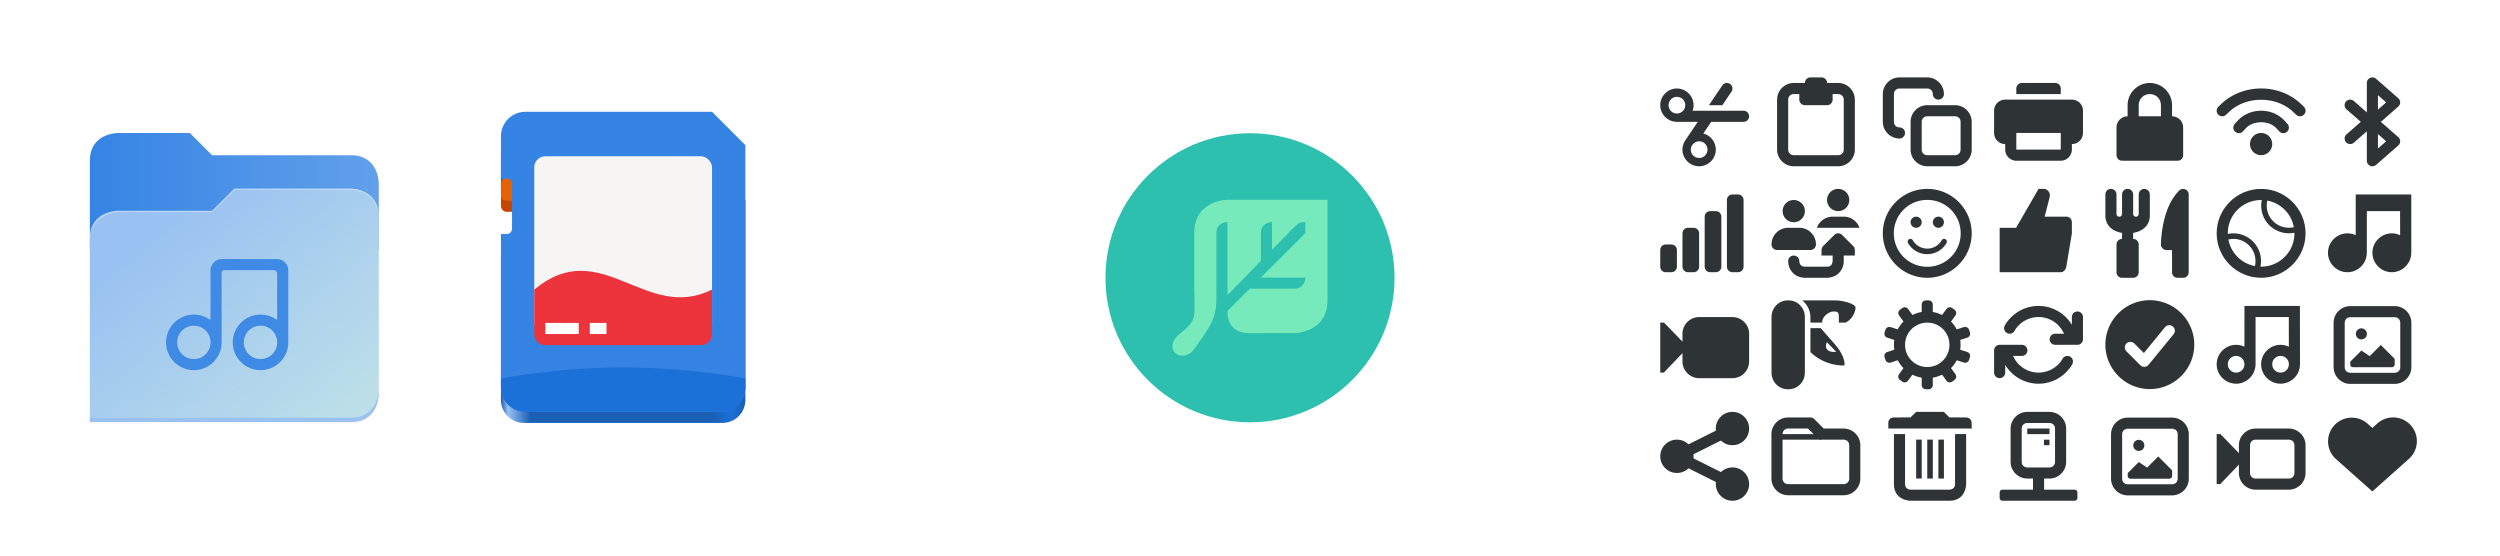<?xml version="1.0" encoding="UTF-8" standalone="no"?>
<svg
   inkscape:version="1.1.2 (0a00cf5339, 2022-02-04)"
   id="svg8"
   version="1.1"
   viewBox="0 0 900 200"
   height="200"
   width="900"
   sodipodi:docname="logo.svg"
   xmlns:inkscape="http://www.inkscape.org/namespaces/inkscape"
   xmlns:sodipodi="http://sodipodi.sourceforge.net/DTD/sodipodi-0.dtd"
   xmlns:xlink="http://www.w3.org/1999/xlink"
   xmlns="http://www.w3.org/2000/svg"
   xmlns:svg="http://www.w3.org/2000/svg"
   xmlns:rdf="http://www.w3.org/1999/02/22-rdf-syntax-ns#"
   xmlns:cc="http://creativecommons.org/ns#"
   xmlns:dc="http://purl.org/dc/elements/1.1/">
  <defs
     id="defs2">
    <clipPath
       clipPathUnits="userSpaceOnUse"
       id="clipPath18689">
      <rect
         clip-path="none"
         transform="rotate(45)"
         ry="32"
         rx="32"
         y="123.999"
         x="486.037"
         height="362.943"
         width="362.943"
         id="rect18691"
         style="display:inline;opacity:1;vector-effect:none;fill:#4a86cf;fill-opacity:1;stroke:none;stroke-width:26.067;stroke-linecap:butt;stroke-linejoin:miter;stroke-miterlimit:4;stroke-dasharray:none;stroke-dashoffset:0;stroke-opacity:1;marker:none;marker-start:none;marker-mid:none;marker-end:none;paint-order:normal;enable-background:new" />
    </clipPath>
    <clipPath
       clipPathUnits="userSpaceOnUse"
       id="clipPath1509">
      <path
         sodipodi:nodetypes="ccccccccc"
         inkscape:connector-curvature="0"
         id="path1511"
         d="M 192,-164 H 88 c 0,0 -40,0 -40,40 V 4 h 416 v -96 c 0,0 0,-40 -40,-40 H 224 Z"
         style="display:inline;opacity:1;vector-effect:none;fill:#c9b8a7;fill-opacity:1;stroke:none;stroke-width:26.067;stroke-linecap:butt;stroke-linejoin:miter;stroke-miterlimit:4;stroke-dasharray:none;stroke-dashoffset:0;stroke-opacity:1;marker:none;marker-start:none;marker-mid:none;marker-end:none;paint-order:normal;enable-background:new" />
    </clipPath>
    <clipPath
       clipPathUnits="userSpaceOnUse"
       id="clipPath13814">
      <path
         sodipodi:nodetypes="ccccccccc"
         inkscape:connector-curvature="0"
         id="path13812"
         d="M 192,-164 H 88 c 0,0 -40,0 -40,40 V 4 h 416 v -96 c 0,0 0,-40 -40,-40 H 224 Z"
         style="display:inline;opacity:1;vector-effect:none;fill:#c9b8a7;fill-opacity:1;stroke:none;stroke-width:26.067;stroke-linecap:butt;stroke-linejoin:miter;stroke-miterlimit:4;stroke-dasharray:none;stroke-dashoffset:0;stroke-opacity:1;marker:none;marker-start:none;marker-mid:none;marker-end:none;paint-order:normal;enable-background:new" />
    </clipPath>
    <clipPath
       clipPathUnits="userSpaceOnUse"
       id="clipPath13830">
      <path
         sodipodi:nodetypes="ccccccccc"
         inkscape:connector-curvature="0"
         id="path13828"
         d="M 192,-164 H 88 c 0,0 -40,0 -40,40 V 4 h 416 v -96 c 0,0 0,-40 -40,-40 H 224 Z"
         style="display:inline;opacity:1;vector-effect:none;fill:#c9b8a7;fill-opacity:1;stroke:none;stroke-width:26.067;stroke-linecap:butt;stroke-linejoin:miter;stroke-miterlimit:4;stroke-dasharray:none;stroke-dashoffset:0;stroke-opacity:1;marker:none;marker-start:none;marker-mid:none;marker-end:none;paint-order:normal;enable-background:new" />
    </clipPath>
    <filter
       inkscape:collect="always"
       style="color-interpolation-filters:sRGB"
       id="filter1302-5"
       x="-0.012"
       width="1.024"
       y="-0.012"
       height="1.024">
      <feGaussianBlur
         inkscape:collect="always"
         stdDeviation="2.08"
         id="feGaussianBlur1304-6" />
    </filter>
    <linearGradient
       inkscape:collect="always"
       xlink:href="#bg-gradient-2"
       id="linearGradient13242"
       gradientUnits="userSpaceOnUse"
       x1="64"
       y1="756"
       x2="480"
       y2="756" />
    <linearGradient
       id="bg-gradient-2"
       inkscape:swatch="gradient">
      <stop
         style="stop-color:#3584e4;stop-opacity:1"
         offset="0"
         id="stop13402" />
      <stop
         style="stop-color:#62a0ea;stop-opacity:1"
         offset="1"
         id="stop13404" />
    </linearGradient>
    <clipPath
       clipPathUnits="userSpaceOnUse"
       id="clipPath1509-2">
      <path
         sodipodi:nodetypes="ccccccccc"
         inkscape:connector-curvature="0"
         id="path1511-9"
         d="M 192,-164 H 88 c 0,0 -40,0 -40,40 V 4 h 416 v -96 c 0,0 0,-40 -40,-40 H 224 Z"
         style="display:inline;opacity:1;vector-effect:none;fill:#c9b8a7;fill-opacity:1;stroke:none;stroke-width:26.067;stroke-linecap:butt;stroke-linejoin:miter;stroke-miterlimit:4;stroke-dasharray:none;stroke-dashoffset:0;stroke-opacity:1;marker:none;marker-start:none;marker-mid:none;marker-end:none;paint-order:normal;enable-background:new" />
    </clipPath>
    <filter
       inkscape:collect="always"
       style="color-interpolation-filters:sRGB"
       id="filter1529-1"
       x="-0.108"
       width="1.217"
       y="-0.134"
       height="1.269">
      <feGaussianBlur
         inkscape:collect="always"
         stdDeviation="18.8"
         id="feGaussianBlur1531-2" />
    </filter>
    <linearGradient
       inkscape:collect="always"
       xlink:href="#linearGradient888"
       id="linearGradient550"
       x1="152.898"
       y1="-38.797"
       x2="447.309"
       y2="316"
       gradientUnits="userSpaceOnUse" />
    <linearGradient
       inkscape:collect="always"
       id="linearGradient888">
      <stop
         style="stop-color:#99c1f1;stop-opacity:1"
         offset="0"
         id="stop884" />
      <stop
         style="stop-color:#c3e5e7;stop-opacity:1"
         offset="1"
         id="stop886" />
    </linearGradient>
    <inkscape:path-effect
       effect="fillet_chamfer"
       id="path-effect16726"
       is_visible="true"
       lpeversion="1"
       satellites_param="F,0,0,1,0,16.482,0,1 @ F,0,0,1,0,0,0,1 @ F,0,0,1,0,0,0,1 @ F,0,0,1,0,0,0,1 @ F,0,0,1,0,0,0,1 @ F,0,0,1,0,0,0,1 @ F,0,0,1,0,0,0,1 @ F,0,0,1,0,0,0,1 @ F,0,0,1,0,3.912,0,1 @ F,0,0,1,0,5.08,0,1 @ F,0,0,1,0,0,0,1 @ F,0,0,1,0,0,0,1 @ F,0,0,1,0,0,0,1 @ F,0,0,1,0,0,0,1 @ F,0,0,1,0,0,0,1 @ F,0,0,1,0,0,0,1 @ F,0,0,1,0,0,0,1 @ F,0,0,1,0,16.439,0,1 | F,0,0,1,0,0,0,1 @ F,0,0,1,0,0,0,1 @ F,0,0,1,0,0,0,1 @ F,0,0,1,0,0,0,1 | F,0,0,1,0,0,0,1 @ F,0,0,1,0,0,0,1 @ F,0,0,1,0,0,0,1 @ F,0,0,1,0,0,0,1"
       unit="px"
       method="auto"
       mode="F"
       radius="0"
       chamfer_steps="1"
       flexible="false"
       use_knot_distance="true"
       apply_no_radius="true"
       apply_with_radius="true"
       only_selected="false"
       hide_knots="false" />
    <linearGradient
       gradientTransform="matrix(1.294,0,0,1,191.059,-408.005)"
       gradientUnits="userSpaceOnUse"
       y2="497"
       x2="-58"
       y1="497"
       x1="-126"
       id="linearGradient1037"
       xlink:href="#linearGradient1035"
       inkscape:collect="always" />
    <linearGradient
       id="linearGradient1035"
       inkscape:collect="always">
      <stop
         id="stop1030"
         offset="0"
         style="stop-color:#1a5fb4;stop-opacity:1" />
      <stop
         style="stop-color:#99c1f1;stop-opacity:1"
         offset="0.029"
         id="stop1045" />
      <stop
         style="stop-color:#1a5fb4;stop-opacity:1"
         offset="0.12"
         id="stop1043" />
      <stop
         style="stop-color:#1a5fb4;stop-opacity:1"
         offset="0.865"
         id="stop1039" />
      <stop
         id="stop1041"
         offset="0.942"
         style="stop-color:#1c71d8;stop-opacity:1" />
      <stop
         id="stop1033"
         offset="1"
         style="stop-color:#1a5fb4;stop-opacity:1" />
    </linearGradient>
  </defs>
  <sodipodi:namedview
     units="px"
     borderlayer="true"
     inkscape:showpageshadow="false"
     showgrid="false"
     inkscape:document-rotation="0"
     inkscape:current-layer="layer1"
     inkscape:document-units="px"
     inkscape:cy="560"
     inkscape:cx="400"
     inkscape:zoom="0.35"
     inkscape:pageshadow="2"
     inkscape:pageopacity="0"
     borderopacity="1"
     bordercolor="#383838"
     pagecolor="#ffffff"
     id="base"
     inkscape:pagecheckerboard="1">
    <inkscape:grid
       type="xygrid"
       id="grid9398" />
  </sodipodi:namedview>
  <g
     id="layer1"
     inkscape:groupmode="layer"
     inkscape:label="Layer 1">
    <circle
       style="fill:#2dc0af;fill-opacity:1;stroke-width:2;stroke-linecap:round;stop-color:#000000"
       id="path3725"
       cx="450"
       cy="100"
       r="52.033" />
    <g
       transform="matrix(4,0,0,4,233.909,-1524.075)"
       inkscape:label="emoji-nature"
       id="g3707"
       style="display:inline;fill:#76eabb;fill-opacity:1;stroke-width:0.25;enable-background:new">
      <rect
         transform="translate(-254,134)"
         y="0"
         x="0"
         height="0"
         width="0"
         id="rect3703"
         style="opacity:1;vector-effect:none;fill:#76eabb;fill-opacity:1;stroke:#2e3436;stroke-width:0.5;stroke-linecap:butt;stroke-linejoin:miter;stroke-miterlimit:4;stroke-dasharray:none;stroke-dashoffset:0;stroke-opacity:1;marker:none;marker-start:none;marker-mid:none;marker-end:none;paint-order:normal" />
      <path
         sodipodi:nodetypes="cccccccccscccscccccccsccccccc"
         inkscape:connector-curvature="0"
         id="path3705"
         transform="translate(-254,134)"
         d="m 306.003,265 c 0,0 -3,0 -3,3 v 5 c 0,0 0.044,1.419 0.028,2 0,1 -0.538,1.413 -1.404,2.121 -0.627,0.49 -0.774,1.31 -0.307,1.697 0.429,0.355 1.162,0.304 1.66,-0.344 L 304,277 c 0.698,-1.014 0.983,-1.876 1,-3 l 0.003,-6 C 305.004,267 306,267 306,267 v 6.574 l 3.003,-3.074 v -2.5 C 309.003,267 310,267 310,267 l 0.003,2.5 1.997,-2.035 c 0.338,-0.312 0.503,-0.465 1,-0.465 l 0.003,1 L 309,272 h 4 c 0,0 0.003,1 -1,1 h -4 l -2,2 c 0,0.426 0,2.006 2,2.006 l 4.003,-0.006 c 0,0 3,0 2.997,-2.99 V 265 Z"
         style="color:#000000;font-style:normal;font-variant:normal;font-weight:normal;font-stretch:normal;font-size:medium;line-height:normal;font-family:sans-serif;font-variant-ligatures:normal;font-variant-position:normal;font-variant-caps:normal;font-variant-numeric:normal;font-variant-alternates:normal;font-feature-settings:normal;text-indent:0;text-align:start;text-decoration:none;text-decoration-line:none;text-decoration-style:solid;text-decoration-color:#000000;letter-spacing:normal;word-spacing:normal;text-transform:none;writing-mode:lr-tb;direction:ltr;text-orientation:mixed;dominant-baseline:auto;baseline-shift:baseline;text-anchor:start;white-space:normal;shape-padding:0;clip-rule:nonzero;display:inline;overflow:visible;visibility:visible;opacity:1;isolation:auto;mix-blend-mode:normal;color-interpolation:sRGB;color-interpolation-filters:linearRGB;solid-color:#000000;solid-opacity:1;vector-effect:none;fill:#76eabb;fill-opacity:1;fill-rule:nonzero;stroke:none;stroke-width:0.25px;stroke-linecap:round;stroke-linejoin:miter;stroke-miterlimit:4;stroke-dasharray:none;stroke-dashoffset:0;stroke-opacity:1;color-rendering:auto;image-rendering:auto;shape-rendering:auto;text-rendering:auto;enable-background:accumulate" />
    </g>
    <g
       id="g71136"
       inkscape:label="edit copy paste document file text content"
       transform="matrix(2,0,0,2,557.75,67.864)">
      <title
         id="title71138">edit-paste</title>
      <path
         id="rect80764"
         style="fill:#2e3436"
         d="m 47,180 c -0.554,0 -1,0.446 -1,1 h -2 c -1.645,0 -3,1.355 -3,3 v 9 c 0,1.645 1.355,3 3,3 h 8 c 1.645,0 3,-1.355 3,-3 v -9 c 0,-1.645 -1.355,-3 -3,-3 h -2 c 0,-0.554 -0.446,-1 -1,-1 z m -3,3 h 1 v 1 c 0,0.554 0.446,1 1,1 h 4 c 0.554,0 1,-0.446 1,-1 v -1 h 1 c 0.571,0 1,0.429 1,1 v 9 c 0,0.571 -0.429,1 -1,1 h -8 c -0.571,0 -1,-0.429 -1,-1 v -9 c 0,-0.571 0.429,-1 1,-1 z"
         transform="translate(0,-200)" />
      <rect
         y="-56"
         x="-20"
         height="16"
         width="16"
         id="rect2403"
         style="fill:none;fill-opacity:1"
         transform="rotate(90)" />
    </g>
    <g
       inkscape:label="document print printer paper"
       id="g29357"
       transform="matrix(0,2,-2,0,1139.881,-298.407)">
      <title
         id="title29347">document-print</title>
      <rect
         y="195.003"
         x="163.136"
         height="16"
         width="16"
         id="rect29349"
         style="fill:none;fill-opacity:1" />
      <path
         id="path4680"
         style="fill:#2e3436"
         d="m 145,183 a 1,1 0 0 0 -1,1 v 1 h 8 v -1 a 1,1 0 0 0 -1,-1 z m -3,3 c -1.108,0 -2,0.892 -2,2 v 4 c 0,1.108 0.892,2 2,2 v 1 c 0,1.091 0.909,2 2,2 h 8 c 1.091,0 2,-0.909 2,-2 v -1 c 1.108,0 2,-0.892 2,-2 v -4 c 0,-1.108 -0.892,-2 -2,-2 z m 2,6 h 8 v 3 h -8 z"
         transform="rotate(-90,166.069,184.934)" />
    </g>
    <g
       id="g68321"
       inkscape:label="edit cut scissor copy paste document file text content"
       transform="matrix(2,0,0,2,557.687,67.864)">
      <title
         id="title68323">edit-cut</title>
      <rect
         id="rect58552"
         width="16"
         height="16"
         x="20"
         y="-20"
         style="fill:none" />
      <path
         id="path68132"
         style="fill:#2e3436"
         d="m 32.068,181.002 a 1,1 0 0 0 -0.26,0.016 1,1 0 0 0 -0.639,0.424 L 28.773,185 h 2.412 l 1.645,-2.441 a 1,1 0 0 0 -0.271,-1.389 1,1 0 0 0 -0.49,-0.168 z M 23,182 c -1.648,0 -3,1.352 -3,3 0,1.648 1.352,3 3,3 h 3.754 l -1.586,2.355 -0.652,0.971 -0.064,0.096 a 1,1 0 0 0 -0.006,0.012 C 24.163,191.891 24,192.427 24,193 c 0,1.648 1.352,3 3,3 1.648,0 3,-1.352 3,-3 0,-1.388 -0.96,-2.566 -2.248,-2.902 L 29.166,188 H 35 a 1,1 0 0 0 1,-1 1,1 0 0 0 -1,-1 H 32 30.512 28.1 27 25.826 C 25.938,185.687 26,185.35 26,185 c 0,-1.648 -1.352,-3 -3,-3 z m 0,1.5 a 1.5,1.5 0 0 1 0.15,0.008 c 0.001,1.3e-4 0.003,-1.3e-4 0.004,0 a 1.5,1.5 0 0 1 0.121,0.018 c 0.046,0.008 0.091,0.019 0.135,0.031 0.503,0.14 0.894,0.53 1.033,1.033 0.012,0.044 0.023,0.089 0.031,0.135 0.007,0.04 0.013,0.08 0.018,0.121 a 1.5,1.5 0 0 1 0,0.004 A 1.5,1.5 0 0 1 24.5,185 c 0,0.132 -0.017,0.259 -0.049,0.381 -0.001,0.005 -0.003,0.009 -0.004,0.014 -0.034,0.126 -0.085,0.245 -0.148,0.355 -0.051,0.089 -0.11,0.174 -0.178,0.25 h -0.014 A 1.5,1.5 0 0 1 23,186.5 c -0.135,0 -0.265,-0.018 -0.389,-0.051 C 22.091,186.313 21.687,185.909 21.551,185.389 21.518,185.265 21.5,185.135 21.5,185 c 0,-0.135 0.018,-0.265 0.051,-0.389 0.136,-0.52 0.54,-0.924 1.061,-1.061 C 22.735,183.518 22.865,183.5 23,183.5 Z m 4,8 a 1.5,1.5 0 0 1 0.15,0.008 c 0.001,1.3e-4 0.003,-1.3e-4 0.004,0 a 1.5,1.5 0 0 1 0.121,0.018 c 0.046,0.008 0.091,0.019 0.135,0.031 0.503,0.14 0.894,0.53 1.033,1.033 0.012,0.044 0.023,0.089 0.031,0.135 0.007,0.04 0.013,0.08 0.018,0.121 a 1.5,1.5 0 0 1 0,0.004 A 1.5,1.5 0 0 1 28.5,193 c 0,0.135 -0.018,0.265 -0.051,0.389 -0.136,0.52 -0.54,0.924 -1.061,1.061 C 27.265,194.482 27.135,194.5 27,194.5 c -0.135,0 -0.265,-0.018 -0.389,-0.051 C 26.091,194.313 25.687,193.909 25.551,193.389 25.518,193.265 25.5,193.135 25.5,193 c 0,-0.019 0.001,-0.038 0.002,-0.057 a 1,1 0 0 0 0.006,-0.002 1.5,1.5 0 0 1 1.281,-1.414 l 0.01,-0.014 C 26.865,191.505 26.931,191.5 27,191.5 Z"
         transform="translate(0,-200)" />
    </g>
    <g
       style="stroke-linecap:round"
       inkscape:label="edit copy paste document file text content"
       id="g6927"
       transform="matrix(0,2,-2,0,1099.818,-298.407)">
      <title
         id="title6915">edit-copy</title>
      <path
         id="rect79924-8"
         style="fill:#2e3436"
         d="m 166.136,211.003 c -1.645,0 -3,-1.355 -3,-3 v -5 c 0,-1.645 1.355,-3 3,-3 a 1,1 0 0 1 1,1 1,1 0 0 1 -1,1 c -0.571,0 -1,0.429 -1,1 v 5 c 0,0.571 0.429,1 1,1 h 5 c 0.571,0 1,-0.429 1,-1 a 1,1 0 0 1 1,-1 1,1 0 0 1 1,1 c 0,1.645 -1.355,3 -3,3 z m 5,-5 c -1.645,0 -3,-1.355 -3,-3 v -5 c 0,-1.645 1.355,-3 3,-3 h 5 c 1.645,0 3,1.355 3,3 v 5 c 0,1.645 -1.355,3 -3,3 z m 0,-2 h 5 c 0.571,0 1,-0.429 1,-1 v -5 c 0,-0.571 -0.429,-1 -1,-1 h -5 c -0.571,0 -1,0.429 -1,1 v 5 c 0,0.571 0.429,1 1,1 z" />
      <rect
         y="195.003"
         x="163.136"
         height="16"
         width="16"
         id="rect6917"
         style="fill:none;stroke-linecap:round" />
    </g>
    <g
       id="g4276"
       inkscape:label="system users switch change quick"
       transform="matrix(2,0,0,2,533.749,-1228)">
      <title
         id="title36637">system-switch-user</title>
      <rect
         transform="scale(-1,1)"
         id="rect4219"
         width="16"
         height="16"
         x="-68"
         y="648"
         style="fill:none" />
      <path
         id="path4221"
         style="fill:#2e3436;fill-opacity:1"
         d="m 172,362 c -1.105,0 -2,0.895 -2,2 0,1.105 0.895,2 2,2 1.105,0 2,-0.895 2,-2 0,-1.105 -0.895,-2 -2,-2 z m -8,2 c -1.105,0 -2,0.895 -2,2 0,1.105 0.895,2 2,2 1.105,0 2,-0.895 2,-2 0,-1.105 -0.895,-2 -2,-2 z m 7,3 c -1.311,0 -2.42,0.833 -2.83,2 h 7.66 c -0.41,-1.167 -1.519,-2 -2.83,-2 z m -8,2 c -1.662,0 -3,1.338 -3,3 0,0.554 0.446,1 1,1 h 6 c 0.554,0 1,-0.446 1,-1 0,-1.662 -1.338,-3 -3,-3 z m 9,1 c -0.256,0 -0.512,0.098 -0.707,0.293 l -2,2 c -0.185,0.188 -0.289,0.443 -0.287,0.707 H 169 v 1 h 2 v 1 c -0.104,0.802 -0.5,1 -1,1 h -4 c -1,0 -1,-1 -1,-1 a 1,1 0 0 0 -1,-1 1,1 0 0 0 -1,1 c 0,1.333 0.814,2.275 1.553,2.645 C 165.291,378.014 166,378 166,378 h 4 c 0,0 0.709,0.014 1.447,-0.355 C 172.186,377.275 173,376.333 173,375 v -1 h 2 v -1 h -0.006 c 0.002,-0.264 -0.102,-0.519 -0.287,-0.707 l -2,-2 C 172.512,370.098 172.256,370 172,370 Z"
         transform="translate(-108,286)" />
    </g>
    <g
       transform="matrix(2,0,0,2,798.062,-524.136)"
       style="fill:#bebebe;fill-opacity:1"
       inkscape:label="bluetooth connected"
       id="g6099-3">
      <title
         id="title428698">bluetooth-active</title>
      <rect
         id="rect6109-6"
         width="16"
         height="16"
         x="20"
         y="276"
         style="fill:none" />
      <path
         d="M 27.586,276.09 A 1,1 0 0 0 27,277 v 5.297 l -2.342,-2.049 a 1,1 0 0 0 -1.41,0.094 1,1 0 0 0 0.094,1.41 l 2.568,2.248 -2.568,2.248 a 1,1 0 0 0 -0.094,1.41 1,1 0 0 0 1.41,0.094 L 27,285.703 V 291 a 1,1 0 0 0 1.658,0.752 l 4,-3.5 a 1,1 0 0 0 0,-1.504 L 29.518,284 l 3.141,-2.748 a 1,1 0 0 0 0,-1.504 l -4,-3.5 a 1,1 0 0 0 -1.072,-0.158 z M 29,279.203 30.482,280.5 29,281.797 Z m 0,7 L 30.482,287.5 29,288.797 Z"
         id="path3807"
         style="fill:#2e3436;fill-opacity:1" />
    </g>
    <g
       id="g325107"
       inkscape:label="wifi network connection signal excellent strong"
       transform="matrix(2,0,0,2,-402,-484.136)">
      <title
         id="title325109">network-wireless-signal-excellent</title>
      <rect
         id="rect325103"
         width="16"
         height="16"
         x="600"
         y="256"
         style="fill:none" />
      <path
         id="path325105"
         style="fill:#2e3436"
         d="m 608,257.992 c -2.618,0 -5.237,0.935 -7.193,2.807 l -0.498,0.48 a 1,1 0 0 0 -0.031,1.412 1,1 0 0 0 1.414,0.029 l 0.5,-0.477 c 3.087,-2.954 8.53,-2.954 11.617,-1e-5 l 0.5,0.477 a 1,1 0 0 0 1.414,-0.029 1,1 0 0 0 -0.031,-1.412 l -0.498,-0.48 c -1.956,-1.872 -4.575,-2.807 -7.193,-2.807 z M 607.967,262 c -1.569,0.012 -3.125,0.629 -4.205,1.814 l -0.502,0.547 a 1,1 0 0 0 0.066,1.416 1,1 0 0 0 1.414,-0.068 l 0.498,-0.547 c 1.278,-1.403 4.16,-1.497 5.523,10e-6 l 0.498,0.547 a 1,1 0 0 0 1.414,0.068 1,1 0 0 0 0.065,-1.414 l -0.5,-0.549 c -1.123,-1.233 -2.703,-1.826 -4.272,-1.814 z M 608,266 c -0.512,-10e-6 -1.024,0.195 -1.414,0.586 -0.781,0.781 -0.781,2.047 0,2.828 0.781,0.781 2.047,0.781 2.828,1e-5 0.781,-0.781 0.781,-2.047 0,-2.828 C 609.024,266.195 608.512,266 608,266 Z" />
    </g>
    <g
       id="g44941"
       inkscape:label="cellular network mobile connection signal strong high"
       transform="matrix(2,0,0,2,-602.313,-484)">
      <title
         id="title44957">network-cellular-signal-excellent</title>
      <path
         id="rect31181"
         style="opacity:1;fill:#2e3436;fill-opacity:1"
         d="m 613,277 c -0.554,0 -1,0.446 -1,1 v 12 c 0,0.554 0.446,1 1,1 h 1 c 0.554,0 1,-0.446 1,-1 v -12 c 0,-0.554 -0.446,-1 -1,-1 z m -4,3 c -0.554,0 -1,0.446 -1,1 v 9 c 0,0.554 0.446,1 1,1 h 1 c 0.554,0 1,-0.446 1,-1 v -9 c 0,-0.554 -0.446,-1 -1,-1 z m -4,3 c -0.554,0 -1,0.446 -1,1 v 6 c 0,0.554 0.446,1 1,1 h 1 c 0.554,0 1,-0.446 1,-1 v -6 c 0,-0.554 -0.446,-1 -1,-1 z m -4,3 c -0.554,0 -1,0.446 -1,1 v 3 c 0,0.554 0.446,1 1,1 h 1 c 0.554,0 1,-0.446 1,-1 v -3 c 0,-0.554 -0.446,-1 -1,-1 z" />
      <rect
         y="276"
         x="600"
         height="16"
         width="16"
         id="rect3825-9"
         style="fill:none" />
    </g>
    <g
       id="g316571"
       inkscape:label="wifi security"
       transform="matrix(2,0,0,2,-842.063,-52.136)">
      <title
         id="title316563">network-wireless-encrypted</title>
      <path
         id="use282798-7"
         style="fill:#2e3436;fill-opacity:1;fill-rule:nonzero"
         d="m 808,41 c -2.199,0 -4,1.801 -4,4 v 2 c -1.108,0 -2,0.892 -2,2 v 3 1 1 c 0,0.554 0.446,1 1,1 h 10 c 0.554,0 1,-0.446 1,-1 v -1 -1 -3 c 0,-1.108 -0.892,-2 -2,-2 v -2 c 0,-2.199 -1.801,-4 -4,-4 z m 0,2 c 1.125,0 2,0.875 2,2 v 2 h -4 v -2 c 0,-1.125 0.875,-2 2,-2 z" />
      <rect
         id="rect316569"
         width="16"
         height="16"
         x="800"
         y="40"
         style="fill:none" />
    </g>
    <g
       id="g3625"
       inkscape:label="emoji body positions"
       transform="matrix(2,0,0,2,-386.125,-668)">
      <title
         id="title171183">emoji-body</title>
      <rect
         transform="matrix(0,-1,-1,0,0,0)"
         y="-568"
         x="-384"
         height="16"
         width="16"
         id="rect3806-2"
         style="fill:none;stroke:none" />
      <path
         d="m 553,375 v 8 h 11 c 0.439,0 0.875,-0.375 1,-1 l 1,-5.969 V 374 c 0,-0.535 -0.406,-1 -1,-1 h -3.9 L 562,369.5 c 0.225,-0.841 -0.434,-1.5 -1,-1.5 h -1 l -4.041,7 z"
         id="path19902"
         style="fill:#2e3436;fill-opacity:1" />
    </g>
    <g
       style="display:inline;enable-background:new"
       id="g6611"
       inkscape:label="applications utilities"
       transform="matrix(2,0,0,2,637.75,108.135)">
      <title
         id="title51948">applications-utilities</title>
      <path
         id="rect5455"
         d="M 2.934,3.9e-4 C 1.308,3.9e-4 2e-5,1.332 2e-5,2.987 v 10.027 c 0,1.654 1.308,2.986 2.934,2.986 h 0.133 c 1.625,0 2.934,-1.332 2.934,-2.986 V 2.987 C 6,1.332 4.692,3.9e-4 3.066,3.9e-4 Z m 2.594,0 c 0.878,0.713 1.469,1.792 1.469,3 v 1 h 2.125 c -0.074,-1.093 1.249,-2 2,-2 0.681,0 1,0.012 1,1 v 1 h 1.219 c 1.229,-0.6 1.781,-1.969 1.781,-2.688 0,-0.736 -2.385,-1.312 -3.688,-1.312 z m 1.473,5 v 4.312 c 2.766,2.662 6.125,2.406 6.125,2.406 0,0 0.353,-1.521 -1.906,-4.031 l -2.375,-2.688 h -0.625 -1.156 c -0.021,0.002 -0.041,-0.002 -0.062,0 z m 2.975,2.531 1.684,1.738 C 9.859,9.435 9.507,8.412 9.975,7.532 Z"
         style="fill:#2e3436;fill-opacity:1" />
      <rect
         y="0"
         x="0"
         height="16"
         width="16"
         id="rect6099"
         style="fill:none;stroke:none" />
    </g>
    <g
       id="g3699"
       inkscape:label="emoji food drink eating"
       transform="matrix(2,0,0,2,-386.063,-667.986)">
      <title
         id="title171187">emoji-food</title>
      <rect
         y="368"
         x="572"
         height="16"
         width="16"
         id="rect6062"
         style="fill:none" />
      <path
         id="path3638"
         d="m 572.984,367.986 a 1,1 0 0 0 -0.984,1.014 v 4 c 0,0 0.007,0.844 0.574,1.6 0.448,0.598 1.258,1.119 2.426,1.314 v 1.086 a 1,1 0 0 0 -1,1 v 5 a 1,1 0 0 0 1,1 h 2 a 1,1 0 0 0 1,-1 v -5 a 1,1 0 0 0 -1,-1 v -1.086 c 1.168,-0.195 1.978,-0.717 2.426,-1.314 0.567,-0.756 0.574,-1.6 0.574,-1.6 v -4 a 1,1 0 1 0 -2,0 v 3.5 c 0,0.276 -0.224,0.5 -0.5,0.5 -0.276,0 -0.5,-0.224 -0.5,-0.5 v -3.5 a 1,1 0 0 0 -1.016,-1.014 1,1 0 0 0 -0.984,1.014 v 3.5 c 0,0.276 -0.224,0.5 -0.5,0.5 -0.276,0 -0.5,-0.224 -0.5,-0.5 v -3.5 a 1,1 0 0 0 -1.016,-1.014 z m 12.986,0.014 c -0.255,0.008 -0.497,0.112 -0.678,0.293 -1.736,1.736 -2.503,4.161 -2.898,6.137 -0.395,1.976 -0.395,3.57 -0.395,3.57 6e-5,0.552 0.448,1 1,1 h 1 v 4 c 6e-5,0.552 0.448,1 1,1 h 1 c 0.552,-6e-5 1,-0.448 1,-1 v -3.75 -1.25 -9 c 1.8e-4,-0.564 -0.466,-1.016 -1.029,-1 z"
         style="fill:#2e3436;fill-opacity:1" />
    </g>
    <g
       id="g6811"
       inkscape:label="emoji activities sport"
       transform="matrix(2,0,0,2,-386.001,-668)">
      <title
         id="title171189">emoji-activities</title>
      <rect
         id="rect6098"
         width="16"
         height="16"
         x="592"
         y="368"
         style="fill:none" />
      <path
         id="path6745"
         d="m 600,368 c -4.406,0 -8,3.594 -8,8 0,4.406 3.594,8 8,8 4.406,0 8,-3.594 8,-8 0,-4.406 -3.594,-8 -8,-8 z m 0,2 c 0.038,0 0.075,0.005 0.113,0.006 -0.335,1.651 0.17,3.398 1.428,4.604 1.205,1.154 2.877,1.602 4.453,1.283 6.4e-4,0.036 0.006,0.071 0.006,0.107 0,3.326 -2.674,6 -6,6 -0.039,0 -0.076,-0.005 -0.115,-0.006 0.322,-1.585 -0.126,-3.26 -1.281,-4.461 -0.72,-0.749 -1.635,-1.236 -2.609,-1.434 -0.244,-0.049 -0.491,-0.081 -0.74,-0.094 -0.415,-0.021 -0.834,0.015 -1.248,0.1 C 594.005,376.07 594,376.036 594,376 c 0,-3.326 2.674,-6 6,-6 z m 1.113,0.105 c 2.429,0.452 4.331,2.355 4.781,4.785 -1.29,0.297 -2.671,-0.052 -3.662,-1.002 -1.034,-0.991 -1.431,-2.432 -1.119,-3.783 z m -5.908,6.898 c 0.994,0.051 1.956,0.473 2.678,1.223 0.95,0.988 1.305,2.37 1.006,3.668 -2.431,-0.452 -4.334,-2.357 -4.783,-4.789 0.364,-0.084 0.734,-0.12 1.1,-0.102 z"
         style="fill:#2e3436;fill-opacity:1" />
    </g>
    <g
       id="g75305"
       inkscape:label="emoji people faces smiles"
       transform="matrix(2,0,0,2,-1074.188,-1020)">
      <title
         id="title75317">emoji-people</title>
      <path
         id="path67373"
         style="font-style:normal;font-variant:normal;font-weight:normal;font-stretch:normal;font-size:medium;line-height:normal;font-family:sans-serif;font-variant-ligatures:normal;font-variant-position:normal;font-variant-caps:normal;font-variant-numeric:normal;font-variant-alternates:normal;font-feature-settings:normal;text-indent:0;text-align:start;text-decoration:none;text-decoration-line:none;text-decoration-style:solid;word-spacing:normal;text-transform:none;writing-mode:lr-tb;direction:ltr;text-orientation:mixed;dominant-baseline:auto;baseline-shift:baseline;text-anchor:start;white-space:normal;shape-padding:0;clip-rule:nonzero;isolation:auto;mix-blend-mode:normal;color-interpolation:sRGB;color-interpolation-filters:linearRGB;vector-effect:none;fill:#2e3436;fill-opacity:1;fill-rule:nonzero;color-rendering:auto;image-rendering:auto;shape-rendering:auto;text-rendering:auto"
         d="m 884,544 c -4.404,0 -8,3.596 -8,8 0,4.404 3.596,8 8,8 4.404,0 8,-3.596 8,-8 0,-4.404 -3.596,-8 -8,-8 z m 0,1.982 c 3.34,0 6.018,2.678 6.018,6.018 0,3.34 -2.678,6.018 -6.018,6.018 -3.34,0 -6.018,-2.678 -6.018,-6.018 0,-3.34 2.678,-6.018 6.018,-6.018 z M 882,549 c -0.552,0 -1,0.448 -1,1 0,0.552 0.448,1 1,1 0.552,0 1,-0.448 1,-1 0,-0.552 -0.448,-1 -1,-1 z m 4,0 c -0.552,0 -1,0.448 -1,1 0,0.552 0.448,1 1,1 0.552,0 1,-0.448 1,-1 0,-0.552 -0.448,-1 -1,-1 z m -5.281,4.066 a 0.5,0.5 0 0 0 -0.184,0.684 c 0.714,1.237 2.037,2 3.465,2 1.428,0 2.751,-0.763 3.465,-2 a 0.5,0.5 0 0 0 -0.184,-0.684 0.5,0.5 0 0 0 -0.684,0.184 c -0.536,0.929 -1.525,1.5 -2.598,1.5 -1.073,0 -2.061,-0.571 -2.598,-1.5 a 0.5,0.5 0 0 0 -0.684,-0.184 z" />
      <rect
         y="544"
         x="876"
         height="16"
         width="16"
         id="rect67375"
         style="fill:none" />
    </g>
    <g
       inkscape:label="default check done affirmative"
       id="g8869-2"
       transform="matrix(0,2,-2,0,1179.943,-218.068)">
      <title
         id="title8863-7">emblem-default</title>
      <rect
         y="195.003"
         x="163.136"
         height="16"
         width="16"
         id="rect8865-0"
         style="fill:none;fill-opacity:1" />
      <path
         id="path8867-9"
         style="fill:#2e3436;fill-opacity:1"
         d="m 528,628 c -4.406,0 -8,3.594 -8,8 0,4.406 3.594,8 8,8 4.406,0 8,-3.594 8,-8 0,-4.406 -3.594,-8 -8,-8 z m 3.4,4.506 a 1,1 0 0 1 0.732,0.221 1,1 0 0 1 0.141,1.406 l -4.5,5.5 a 1,1 0 0 1 -1.48,0.074 l -2.5,-2.5 a 1,1 0 0 1 0,-1.414 1,1 0 0 1 1.414,0 l 1.719,1.719 3.801,-4.645 a 1,1 0 0 1 0.674,-0.361 z"
         transform="rotate(-90,133.035,597.967)" />
    </g>
    <g
       id="g5244"
       inkscape:label="emblem synchronizing reload refresh update arrow circular"
       transform="matrix(2,0,0,2,-284.126,-653.864)">
      <title
         id="title5783">emblem-synchronizing</title>
      <rect
         transform="rotate(-90)"
         id="rect10837-5-8-4-4-2-3"
         y="501"
         x="-397"
         height="16"
         width="16"
         style="fill:none" />
      <path
         id="path408119"
         d="m 508.863,382 c -0.268,0.005 -0.535,0.027 -0.799,0.062 -2.109,0.286 -4.025,1.528 -5.127,3.438 a 1,1 0 0 0 0.367,1.365 1,1 0 0 0 1.365,-0.365 c 1.053,-1.823 3.126,-2.789 5.199,-2.424 1.678,0.296 3.056,1.41 3.715,2.924 h -1.584 a 1,1 0 0 0 -1,1 1,1 0 0 0 1,1 h 4 a 1,1 0 0 0 1,-1 v -4 a 1,1 0 0 0 -1,-1 1,1 0 0 0 -1,1 v 1.398 c -1.025,-1.704 -2.751,-2.934 -4.785,-3.293 -0.452,-0.08 -0.904,-0.114 -1.352,-0.105 z m -6.863,7 a 1,1 0 0 0 -1,1 v 4 a 1,1 0 0 0 1,1 1,1 0 0 0 1,-1 v -1.396 c 1.14,1.897 3.134,3.172 5.391,3.369 2.708,0.237 5.313,-1.119 6.672,-3.473 a 1,1 0 0 0 -0.365,-1.365 1,1 0 0 0 -1.367,0.365 c -0.973,1.685 -2.827,2.65 -4.766,2.48 -1.834,-0.16 -3.418,-1.309 -4.146,-2.98 h 1.582 a 1,1 0 0 0 1,-1 1,1 0 0 0 -1,-1 z"
         style="fill:#2e3436;fill-opacity:1" />
    </g>
    <g
       id="g404387"
       inkscape:label="emblem system gear cog machine settings preferences options"
       transform="matrix(2,0,0,2,-206.188,-695.865)">
      <title
         id="title404381">emblem-system</title>
      <rect
         id="rect404383"
         width="16"
         height="16"
         x="442"
         y="402"
         style="fill:none" />
      <path
         id="path111162"
         d="m 449.75,402 c -0.415,0 -0.75,0.335 -0.75,0.75 v 1.334 c -0.589,0.1 -1.148,0.286 -1.666,0.545 l -0.787,-1.082 c -0.153,-0.21 -0.392,-0.317 -0.633,-0.309 -0.144,0.005 -0.288,0.051 -0.414,0.143 l -0.404,0.295 c -0.336,0.244 -0.41,0.711 -0.166,1.047 l 0.789,1.084 c -0.409,0.418 -0.757,0.894 -1.031,1.416 l -1.273,-0.414 c -0.074,-0.024 -0.149,-0.036 -0.223,-0.037 -0.32,-0.004 -0.618,0.198 -0.723,0.52 l -0.154,0.475 c -0.128,0.395 0.085,0.817 0.48,0.945 l 1.27,0.412 c -0.042,0.286 -0.065,0.579 -0.065,0.877 0,0.298 0.022,0.59 0.065,0.877 l -1.27,0.412 c -0.395,0.128 -0.609,0.55 -0.48,0.945 l 0.154,0.475 c 0.128,0.395 0.55,0.611 0.945,0.482 l 1.273,-0.414 c 0.274,0.521 0.622,0.999 1.031,1.416 l -0.789,1.084 c -0.244,0.336 -0.17,0.803 0.166,1.047 l 0.404,0.295 c 0.336,0.244 0.803,0.17 1.047,-0.166 l 0.787,-1.082 c 0.518,0.259 1.077,0.443 1.666,0.543 v 1.336 c 0,0.415 0.335,0.75 0.75,0.75 h 0.5 c 0.415,0 0.75,-0.335 0.75,-0.75 v -1.336 c 0.589,-0.1 1.148,-0.286 1.666,-0.545 l 0.787,1.084 c 0.244,0.336 0.711,0.41 1.047,0.166 l 0.404,-0.293 c 0.336,-0.244 0.41,-0.713 0.166,-1.049 l -0.789,-1.084 c 0.409,-0.417 0.757,-0.895 1.031,-1.416 l 1.273,0.414 c 0.395,0.128 0.817,-0.087 0.945,-0.482 l 0.154,-0.475 c 0.128,-0.395 -0.085,-0.817 -0.48,-0.945 l -1.271,-0.412 c 0.042,-0.287 0.066,-0.579 0.066,-0.877 0,-0.298 -0.024,-0.591 -0.066,-0.877 l 1.271,-0.412 c 0.395,-0.128 0.609,-0.55 0.48,-0.945 l -0.154,-0.475 c -0.104,-0.321 -0.403,-0.524 -0.723,-0.52 -0.074,0.001 -0.149,0.013 -0.223,0.037 l -1.273,0.414 c -0.274,-0.522 -0.622,-0.998 -1.031,-1.416 l 0.789,-1.084 c 0.244,-0.336 0.17,-0.803 -0.166,-1.047 l -0.404,-0.295 c -0.147,-0.107 -0.319,-0.153 -0.486,-0.143 -0.215,0.013 -0.423,0.12 -0.561,0.309 l -0.787,1.084 c -0.518,-0.259 -1.078,-0.445 -1.666,-0.545 v -1.336 c 0,-0.415 -0.335,-0.75 -0.75,-0.75 z m 0.25,4 c 0.808,0 1.557,0.236 2.184,0.643 l 0.324,0.234 c 0.558,0.448 0.992,1.043 1.244,1.729 0.002,0.005 0.004,0.009 0.006,0.014 l 0.084,0.264 c 0.102,0.354 0.158,0.729 0.158,1.117 0,0.389 -0.056,0.763 -0.158,1.117 l -0.084,0.262 -0.002,0.004 c -0.252,0.69 -0.687,1.29 -1.248,1.74 l -0.324,0.234 c -0.627,0.407 -1.376,0.643 -2.184,0.643 -0.806,0 -1.554,-0.234 -2.18,-0.639 l -0.328,-0.238 c -0.554,-0.444 -0.987,-1.034 -1.24,-1.713 l -0.104,-0.318 c -0.097,-0.347 -0.148,-0.713 -0.148,-1.092 0,-0.379 0.051,-0.745 0.148,-1.092 l 0.107,-0.328 c 0.254,-0.675 0.685,-1.261 1.236,-1.703 l 0.328,-0.238 c 0.626,-0.405 1.374,-0.639 2.18,-0.639 z"
         style="fill:#2e3436;fill-opacity:1" />
    </g>
    <g
       id="g21403"
       transform="matrix(2,0,0,2,118,-219.864)"
       inkscape:label="audio music podcasts">
      <title
         id="title21397">emblem-music</title>
      <rect
         id="rect21399"
         width="16"
         height="16"
         x="340"
         y="164"
         style="fill:none" />
      <path
         id="path21401"
         style="fill:#2e3436"
         d="m 45.016,768.995 -0.006,7.339 c -0.454,-0.217 -0.961,-0.34 -1.494,-0.34 -1.921,0 -3.5,1.579 -3.5,3.5 0,1.921 1.579,3.5 3.5,3.5 1.921,0 3.5,-1.579 3.5,-3.5 v -0.002 l 4e-6,-8.497 c 0,0 0,0 1,0 l 4.986,0.005 0.008,5.334 c -0.454,-0.217 -0.961,-0.34 -1.494,-0.34 -1.921,0 -3.5,1.579 -3.5,3.5 0,1.921 1.579,3.5 3.5,3.5 1.921,0 3.5,-1.579 3.5,-3.5 v -0.002 L 54.998,769 48.016,768.995 c -3,0 -3,0 -3,0 z m -1.5,8.999 c 0.84,0 1.5,0.66 1.5,1.5 v 0.002 c -10e-4,0.839 -0.66,1.498 -1.5,1.498 -0.84,0 -1.5,-0.66 -1.5,-1.5 0,-0.84 0.66,-1.5 1.5,-1.5 z m 8,0 c 0.84,0 1.5,0.66 1.5,1.5 v 0.002 c -10e-4,0.839 -0.66,1.498 -1.5,1.498 -0.84,0 -1.5,-0.66 -1.5,-1.5 0,-0.84 0.66,-1.5 1.5,-1.5 z"
         transform="translate(299.984,-603.995)" />
    </g>
    <g
       inkscape:label="share public"
       transform="matrix(2,0,0,2,-82.313,-179.729)"
       id="g13459-6">
      <title
         id="title24330-0">emblem-shared</title>
      <rect
         y="164"
         x="340"
         height="16"
         width="16"
         id="rect13451-6"
         style="fill:none" />
      <ellipse
         ry="3"
         rx="3"
         cy="172"
         cx="343"
         style="fill:#2e3436;fill-opacity:1"
         id="ellipse13453-2" />
      <path
         style="fill:#2e3436"
         d="M 352.553,166.105 340.764,172 l 11.789,5.895 0.895,-1.789 -8.211,-4.105 8.211,-4.105 z"
         id="path13457-6" />
      <ellipse
         id="ellipse13461-1"
         style="fill:#2e3436;fill-opacity:1"
         cx="353"
         cy="167"
         rx="3"
         ry="3" />
      <ellipse
         ry="3"
         rx="3"
         cy="177"
         cx="353"
         style="fill:#2e3436;fill-opacity:1"
         id="ellipse13463-8" />
    </g>
    <g
       id="g42707-5"
       transform="matrix(2,0,0,2,598.093,-1587.802)"
       inkscape:label="pictures photos images">
      <title
         id="title42789-6">emblem-photos</title>
      <rect
         id="rect41796-2"
         width="16"
         height="16"
         x="119.984"
         y="847.969"
         style="fill:none" />
      <path
         id="path41798-9"
         style="fill:#2e3436"
         d="m 126,853 c -0.552,0 -1,0.448 -1,1 0,0.552 0.448,1 1,1 0.552,0 1,-0.448 1,-1 0,-0.552 -0.448,-1 -1,-1 z m 3.5,3 -2,2 -1.5,-1 -2,2 v 0.5 c 0,0.5 0.5,0.5 0.5,0.5 h 7 c 0,0 0.473,-0.034 0.5,-0.5 v -1 z" />
      <path
         style="fill:#2e3436"
         d="m 124,849 c -1.645,0 -3,1.355 -3,3 v 8 c 0,1.645 1.355,3 3,3 h 8 c 1.645,0 3,-1.355 3,-3 v -8 c 0,-1.645 -1.355,-3 -3,-3 z m 0,2 h 8 c 0.571,0 1,0.429 1,1 v 8 c 0,0.571 -0.429,1 -1,1 h -8 c -0.571,0 -1,-0.429 -1,-1 v -8 c 0,-0.571 0.429,-1 1,-1 z"
         id="rect41802-12" />
    </g>
    <g
       id="g322453"
       transform="matrix(2,0,0,2,158.062,-260)"
       inkscape:label="file audio music mp3">
      <title
         id="title322447">audio-x-generic</title>
      <rect
         id="rect322449"
         width="16"
         height="16"
         x="340"
         y="164"
         style="fill:none" />
      <path
         id="path322451"
         d="m 344.994,172.339 c -0.454,-0.217 -0.961,-0.34 -1.494,-0.34 -1.921,0 -3.5,1.579 -3.5,3.5 0,1.921 1.579,3.5 3.5,3.5 1.921,0 3.5,-1.579 3.5,-3.5 l 4e-5,-7.499 5.986,0.005 0.008,4.334 c -0.454,-0.217 -0.961,-0.34 -1.494,-0.34 -1.921,0 -3.5,1.579 -3.5,3.5 0,1.921 1.579,3.5 3.5,3.5 1.921,0 3.5,-1.579 3.5,-3.5 l 5e-5,-10.499 -10,1.7e-4 z"
         style="fill:#2e3436;fill-opacity:1" />
    </g>
    <g
       id="g324334"
       inkscape:label="file movies videos"
       transform="matrix(2,0,0,2,397.687,-1427.854)">
      <title
         id="title324326">video-x-generic</title>
      <rect
         id="rect324328"
         width="16"
         height="16"
         x="-116"
         y="767.995"
         transform="scale(-1,1)"
         style="fill:none" />
      <path
         id="path324330"
         style="fill:#2e3436;fill-opacity:1"
         d="m 67,671 c -1.645,0 -3,1.355 -3,3 v 1.426 l -3.318,-3.432 H 60 v 9 h 0.643 L 64,677.5 v 1.5 c 0,1.645 1.355,3 3,3 h 6 c 1.645,0 3,-1.355 3,-3 v -5 c 0,-1.645 -1.355,-3 -3,-3 z"
         transform="translate(40,100)" />
    </g>
    <g
       transform="matrix(-2,0,0,2,1165.812,-1843.729)"
       inkscape:label="trash garbage delete remove"
       id="g40070"
       style="display:inline">
      <title
         id="title8339">user-trash</title>
      <rect
         y="996"
         x="228"
         height="16"
         width="16"
         id="rect40076"
         style="fill:none" />
      <path
         id="path3799"
         style="fill:#2e3436;fill-opacity:1;stroke:none"
         d="m 238.015,996.005 1,0.994 3,0.006 c 0,0 1,0 1,1 l -0.016,0.994 h -15 l 0.016,-0.994 c 0,-1 1,-1 1,-1 l 3,-0.006 1,-0.994 z m 3.984,3.994 -2e-5,9.001 c -1e-5,3 -3,3 -3,3 h -7 c -3,0 -3,-3 -3,-3 l 2e-5,-9.001 h 2 l -2e-5,9.001 c 0,1 1,1 1,1 h 7 c 0,0 1,0 1,-1 l 2e-5,-9.001 z m -4,1 v 7 h -1 v -7 z m -2,0 v 7 h -1 v -7 z m -2,0 v 7 h -1 v -7 z" />
    </g>
    <g
       transform="matrix(2,0,0,2,341.875,-1923.729)"
       inkscape:label="server remote samba ftp"
       id="g11102"
       style="display:inline">
      <title
         id="title23571">network-server</title>
      <path
         id="rect12712"
         d="m 193.969,1036.005 c -1.645,0 -3,1.355 -3,3 v 6 c 0,1.645 1.355,3 3,3 h 1.031 v 1.994 h -5.5 c -0.277,0 -0.5,0.223 -0.5,0.5 v 1 c 0,0.277 0.223,0.5 0.5,0.5 h 13 c 0.277,0 0.5,-0.223 0.5,-0.5 v -1 c 0,-0.277 -0.223,-0.5 -0.5,-0.5 h -5.5 v -1.994 h 0.969 c 1.645,0 3,-1.355 3,-3 v -6 c 0,-1.645 -1.355,-3 -3,-3 z m 0,2 h 4 c 0.571,0 1,0.429 1,1 v 6 c 0,0.571 -0.429,1 -1,1 h -4 c -0.571,0 -1,-0.429 -1,-1 v -6 c 0,-0.571 0.429,-1 1,-1 z m 0,1 v 1 h 4 v -1 z m 3,2 v 1 h 1 v -1 z"
         style="fill:#2e3436;fill-opacity:1" />
      <rect
         y="1036"
         x="188"
         height="16"
         width="16"
         id="rect11108"
         style="fill:none" />
    </g>
    <g
       id="g43422"
       inkscape:label="files movies videos"
       transform="matrix(2,0,0,2,597.999,-1387.719)"
       style="display:inline">
      <title
         id="title43424">folder-videos</title>
      <rect
         id="rect8027"
         width="16"
         height="16"
         x="-116"
         y="767.995"
         transform="scale(-1,1)"
         style="fill:none" />
      <path
         id="rect8029"
         d="M 100.682,771.994 H 100 v 9 h 0.643 L 105,776.46 Z"
         style="fill:#2e3436;fill-opacity:1" />
      <path
         d="m 107,771 c -1.645,0 -3,1.355 -3,3 v 5 c 0,1.645 1.355,3 3,3 h 6 c 1.645,0 3,-1.355 3,-3 v -5 c 0,-1.645 -1.355,-3 -3,-3 z m 0,2 h 6 c 0.571,0 1,0.429 1,1 v 5 c 0,0.571 -0.429,1 -1,1 h -6 c -0.571,0 -1,-0.429 -1,-1 v -5 c 0,-0.571 0.429,-1 1,-1 z"
         id="rect41802-1"
         style="fill:#2e3436;fill-opacity:1" />
    </g>
    <g
       id="g12494-5"
       inkscape:label="folder directory"
       transform="matrix(2,0,0,2,-306.219,172.271)"
       style="display:inline">
      <title
         id="title11426">folder</title>
      <path
         d="m 472.969,-7.995 v 1 h 8 v -1 z"
         id="path183334"
         style="fill:#2e3436;fill-opacity:1" />
      <rect
         style="fill:none;stroke-width:0"
         id="rect12478-3"
         width="16"
         height="16"
         x="472"
         y="-12" />
      <path
         d="m 474.969,-10.994 c -1.645,0 -3,1.355 -3,3 v 8 c 0,1.645 1.355,3 3,3 h 10 c 1.645,0 3,-1.355 3,-3 v -6 c 0,-1.645 -1.355,-3 -3,-3 h -3.586 l -1.707,-1.707 a 1,1 0 0 0 -0.707,-0.293 z m 0,2 h 3.586 l 1.707,1.707 a 1,1 0 0 0 0.707,0.293 h 4 c 0.564,0 1,0.436 1,1 v 6 c 0,0.564 -0.436,1 -1,1 h -10 c -0.564,0 -1,-0.436 -1,-1 v -8 c 0,-0.564 0.436,-1 1,-1 z"
         id="path3991"
         style="fill:#2e3436;fill-opacity:1" />
    </g>
    <g
       id="g42707"
       transform="matrix(2,0,0,2,517.968,-1547.666)"
       inkscape:label="files pictures photos images"
       style="display:inline">
      <title
         id="title42789">folder-pictures</title>
      <rect
         id="rect41796"
         width="16"
         height="16"
         x="119.984"
         y="847.969"
         style="fill:none" />
      <path
         id="path41798"
         d="m 126,853 c -0.552,0 -1,0.448 -1,1 0,0.552 0.448,1 1,1 0.552,0 1,-0.448 1,-1 0,-0.552 -0.448,-1 -1,-1 z m 3.5,3 -2,2 -1.5,-1 -2,2 v 0.5 c 0,0.5 0.5,0.5 0.5,0.5 h 7 c 0,0 0.473,-0.034 0.5,-0.5 v -1 z"
         style="fill:#2e3436;fill-opacity:1" />
      <path
         d="m 124,849 c -1.645,0 -3,1.355 -3,3 v 8 c 0,1.645 1.355,3 3,3 h 8 c 1.645,0 3,-1.355 3,-3 v -8 c 0,-1.645 -1.355,-3 -3,-3 z m 0,2 h 8 c 0.571,0 1,0.429 1,1 v 8 c 0,0.571 -0.429,1 -1,1 h -8 c -0.571,0 -1,-0.429 -1,-1 v -8 c 0,-0.571 0.429,-1 1,-1 z"
         id="rect41802"
         style="fill:#2e3436;fill-opacity:1" />
    </g>
    <g
       inkscape:label="heart filled love favourite"
       id="g2188"
       transform="matrix(2,0,0,2,-603.926,202.271)">
      <title
         id="title2190">emblem-favorite</title>
      <rect
         y="-27"
         x="720.988"
         height="16"
         width="16"
         id="rect14243"
         style="fill:none" />
      <path
         id="path1979"
         d="m 732.848,-25.998 a 4.27,4.27 0 0 0 -3.004,1.121 l -0.861,0.767 -0.861,-0.767 a 4.27,4.27 0 1 0 -5.68,6.378 l 6.54,5.826 6.54,-5.826 a 4.27,4.27 0 0 0 -2.675,-7.499 z"
         style="font-style:normal;font-variant:normal;font-weight:normal;font-stretch:normal;font-size:medium;line-height:normal;font-family:sans-serif;font-variant-ligatures:normal;font-variant-position:normal;font-variant-caps:normal;font-variant-numeric:normal;font-variant-alternates:normal;font-feature-settings:normal;text-indent:0;text-align:start;text-decoration:none;text-decoration-line:none;text-decoration-style:solid;word-spacing:normal;text-transform:none;writing-mode:lr-tb;direction:ltr;text-orientation:mixed;dominant-baseline:auto;baseline-shift:baseline;text-anchor:start;white-space:normal;shape-padding:0;clip-rule:nonzero;opacity:1;isolation:auto;mix-blend-mode:normal;color-interpolation:sRGB;color-interpolation-filters:linearRGB;vector-effect:none;fill:#2e3436;fill-opacity:1;fill-rule:evenodd;stroke-width:7.5;stroke-linejoin:miter;color-rendering:auto;image-rendering:auto;shape-rendering:auto;text-rendering:auto" />
    </g>
    <g
       id="g1890"
       transform="matrix(0.25,0,0,0.25,288.102,138.137)">
      <g
         transform="matrix(4,0,0,4,-1071,-6977)"
         style="display:inline;enable-background:new"
         id="folder"
         inkscape:label="#g3169">
        <title
           id="title4404">folder</title>
        <rect
           y="1642"
           x="-1.5000001e-06"
           height="128"
           width="128"
           id="rect9125"
           style="display:inline;opacity:1;vector-effect:none;fill:none;fill-opacity:1;stroke:none;stroke-width:5;stroke-linecap:butt;stroke-linejoin:miter;stroke-miterlimit:4;stroke-dasharray:none;stroke-dashoffset:0;stroke-opacity:1;marker:none;marker-start:none;marker-mid:none;marker-end:none;paint-order:normal;enable-background:new" />
        <g
           transform="matrix(0.25,0,0,0.25,-1.5e-6,1695)"
           id="g6962">
          <path
             inkscape:connector-curvature="0"
             id="path1461"
             d="m 88,-162 c 0,0 -40,0 -40,40 L 47.965,6 h 0.033 L 47.965,254.094 424,254 c 40,0 40,-40 40,-40 V 6 -42 -90 c 0,0 0,-40 -40,-40 H 224 l -32,-32 z"
             style="display:inline;opacity:0.2;vector-effect:none;fill:#000000;fill-opacity:1;stroke:none;stroke-width:26.067;stroke-linecap:butt;stroke-linejoin:miter;stroke-miterlimit:4;stroke-dasharray:none;stroke-dashoffset:0;stroke-opacity:1;marker:none;marker-start:none;marker-mid:none;marker-end:none;paint-order:normal;filter:url(#filter1302-5);enable-background:new" />
          <path
             style="display:inline;opacity:1;vector-effect:none;fill:url(#linearGradient13242);fill-opacity:1;stroke:none;stroke-width:26.067;stroke-linecap:butt;stroke-linejoin:miter;stroke-miterlimit:4;stroke-dasharray:none;stroke-dashoffset:0;stroke-opacity:1;marker:none;marker-start:none;marker-mid:none;marker-end:none;paint-order:normal;enable-background:new"
             d="M 208,672 H 104 c 0,0 -40,0 -40,40 v 128 h 416 v -96 c 0,0 0,-40 -40,-40 H 240 Z"
             transform="translate(-16,-836)"
             id="path1442"
             inkscape:connector-curvature="0"
             sodipodi:nodetypes="ccccccccc" />
          <path
             id="path1505"
             d="m 256,-80 -32,32 H 88 c 0,0 -40,0 -40,40 v 264 h 376 c 40,0 40,-40 40,-40 V -40 c 0,-40 -40,-40 -40,-40 z"
             style="display:inline;opacity:0.1;vector-effect:none;fill:#000000;fill-opacity:1;stroke:none;stroke-width:26.067;stroke-linecap:butt;stroke-linejoin:miter;stroke-miterlimit:4;stroke-dasharray:none;stroke-dashoffset:0;stroke-opacity:1;marker:none;marker-start:none;marker-mid:none;marker-end:none;paint-order:normal;filter:url(#filter1529-1);enable-background:new"
             inkscape:connector-curvature="0"
             sodipodi:nodetypes="cccccccccc"
             clip-path="url(#clipPath1509-2)" />
          <path
             sodipodi:nodetypes="cccccccccc"
             inkscape:connector-curvature="0"
             style="display:inline;opacity:1;vector-effect:none;fill:url(#linearGradient550);fill-opacity:1;stroke:none;stroke-width:26.067;stroke-linecap:butt;stroke-linejoin:miter;stroke-miterlimit:4;stroke-dasharray:none;stroke-dashoffset:0;stroke-opacity:1;marker:none;marker-start:none;marker-mid:none;marker-end:none;paint-order:normal;enable-background:new"
             d="m 256,-84 -32,32 H 88 c 0,0 -40,0 -40,40 v 264 h 376 c 40,0 40,-40 40,-40 V -44 c 0,-40 -40,-40 -40,-40 z"
             id="rect1100-0-9" />
          <path
             style="font-variation-settings:normal;display:inline;opacity:1;vector-effect:none;fill:#99c1f1;fill-opacity:1;stroke:none;stroke-width:26.067;stroke-linecap:butt;stroke-linejoin:miter;stroke-miterlimit:4;stroke-dasharray:none;stroke-dashoffset:0;stroke-opacity:1;-inkscape-stroke:none;marker:none;marker-start:none;marker-mid:none;marker-end:none;paint-order:normal;enable-background:new;stop-color:#000000;stop-opacity:1"
             d="m 480,1042 c 0,0 0,40 -40,40 l -375.998,0.094 -0.004,6 L 440,1088 c 40,0 40,-40 40,-40 z"
             transform="translate(-16,-836)"
             id="path1449"
             inkscape:connector-curvature="0" />
          <path
             style="display:inline;opacity:0.3;vector-effect:none;fill:#ffffff;fill-opacity:1;stroke:none;stroke-width:26.067;stroke-linecap:butt;stroke-linejoin:miter;stroke-miterlimit:4;stroke-dasharray:none;stroke-dashoffset:0;stroke-opacity:1;marker:none;marker-start:none;marker-mid:none;marker-end:none;paint-order:normal;enable-background:new"
             d="m 272,752 -32,32 H 104 c 0,0 -40,0 -40,40 v 4 c 0,-40 40,-42 40,-42 h 136.591 l 32,-32 H 440 c 5.38,0 40,2 40,42 v -4 c 0,-40 -40,-40 -40,-40 z"
             id="path1328"
             inkscape:connector-curvature="0"
             sodipodi:nodetypes="cccsccccccscc"
             transform="translate(-16,-836)" />
        </g>
      </g>
      <path
         style="color:#000000;font-style:normal;font-variant:normal;font-weight:normal;font-stretch:normal;font-size:medium;line-height:normal;font-family:sans-serif;font-variant-ligatures:normal;font-variant-position:normal;font-variant-caps:normal;font-variant-numeric:normal;font-variant-alternates:normal;font-feature-settings:normal;text-indent:0;text-align:start;text-decoration:none;text-decoration-line:none;text-decoration-style:solid;text-decoration-color:#000000;letter-spacing:normal;word-spacing:normal;text-transform:none;writing-mode:lr-tb;direction:ltr;text-orientation:mixed;dominant-baseline:auto;baseline-shift:baseline;text-anchor:start;white-space:normal;shape-padding:0;clip-rule:nonzero;display:inline;overflow:visible;visibility:visible;isolation:auto;mix-blend-mode:normal;color-interpolation:sRGB;color-interpolation-filters:linearRGB;solid-color:#000000;solid-opacity:1;vector-effect:none;fill:#3f8ae5;fill-opacity:1;fill-rule:nonzero;stroke:none;stroke-width:16;stroke-linecap:square;stroke-linejoin:round;stroke-miterlimit:4;stroke-dasharray:none;stroke-dashoffset:0;stroke-opacity:1;marker:none;paint-order:normal;color-rendering:auto;image-rendering:auto;shape-rendering:auto;text-rendering:auto;enable-background:new"
         d="m -849.266,-163.049 v 70.025 c -0.135,0.73 -0.719,0.952 -1.281,0.586 l 0.01,0.051 c -6.469,-4.496 -14.303,-7.145 -22.729,-7.145 -21.997,0 -40,18.003 -40,40 0,21.997 18.003,40 40,40 21.997,0 40,-18.003 40,-40 v -100.088 a 3.912,3.912 135 0 1 3.912,-3.912 h 71.008 a 5.08,5.08 45 0 1 5.08,5.08 v 65.338 c -0.103,0.8 -0.707,1.056 -1.291,0.676 l 0.01,0.043 c -6.467,-4.492 -14.298,-7.137 -22.719,-7.137 -21.997,0 -40,18.003 -40,40 0,21.997 18.003,40 40,40 21.997,0 40,-18.003 40,-40 V -163.092 a 16.439,16.439 45 0 0 -16.439,-16.439 h -79.078 a 16.482,16.482 135 0 0 -16.482,16.482 z m -24,79.518 c 13.35,0 24,10.65 24,24 0,13.35 -10.65,24 -24,24 -13.35,0 -24,-10.65 -24,-24 0,-13.35 10.65,-24 24,-24 z m 96,0 c 13.35,0 24,10.65 24,24 0,13.35 -10.65,24 -24,24 -13.35,0 -24,-10.65 -24,-24 0,-13.35 10.65,-24 24,-24 z"
         id="path5670-3-7"
         inkscape:path-effect="#path-effect16726"
         inkscape:original-d="m -849.26562,-179.53125 v 86.50781 c -0.1347,0.73041 -0.7188,0.95157 -1.2812,0.58594 l 0.01,0.0508 c -6.4688,-4.49586 -14.3029,-7.14455 -22.7288,-7.14455 -21.9966,0 -40,18.00337 -40,40 0,21.99663 18.0034,40 40,40 21.9966,0 40,-18.00337 40,-40 v -104 h 80 v 70.41797 c -0.1028,0.7999 -0.7067,1.05556 -1.291,0.67578 l 0.01,0.043 c -6.4668,-4.49154 -14.2976,-7.13675 -22.719,-7.13675 -21.9966,0 -40,18.00337 -40,40 0,21.99663 18.0034,40 40,40 21.9966,0 40,-18.00337 40,-40 v -120 z m -24,96 c 13.3496,0 24,10.65041 24,24 0,13.34959 -10.6504,24 -24,24 -13.3496,0 -24,-10.65041 -24,-24 0,-13.34959 10.6504,-24 24,-24 z m 96,0 c 13.3496,0 24,10.65041 24,24 0,13.34959 -10.6504,24 -24,24 -13.3496,0 -24,-10.65041 -24,-24 0,-13.34959 10.6504,-24 24,-24 z" />
    </g>
    <g
       id="g130"
       style="display:inline;enable-background:new"
       transform="translate(160.336,-139.75)">
      <path
         id="rect1026"
         style="display:inline;opacity:1;fill:url(#linearGradient1037);fill-opacity:1;stroke:none;stroke-width:3.712;enable-background:new;stop-color:#000000"
         d="M 106,40 28,40.399 V 52 h 2 c 1.108,0 2,0.892 2,2 v 20 c 0,1.108 -1.217,2.783 -2,2 h -2 v 51.732 c 0,4.578 3.686,8.264 8.264,8.264 h 71.473 c 4.578,0 8.264,-3.686 8.264,-8.264 V 56 Z"
         transform="translate(-8,156)"
         sodipodi:nodetypes="cccsssscsssscc" />
      <rect
         style="opacity:1;fill:#c64600;stroke:none;stroke-width:8;stroke-linecap:round;stroke-linejoin:round;stroke-opacity:1"
         id="rect10945"
         width="8"
         height="8"
         x="20"
         y="208"
         ry="2"
         rx="2" />
      <path
         id="rect11312"
         style="opacity:1;fill:#e66100;stroke-width:8;stroke-linecap:round;stroke-linejoin:round"
         d="m 20,206 c 0,0 0,-2 2,-2 h 6 v 8 h -6 c 0,0 -2,0 -2,-2 z"
         sodipodi:nodetypes="ccccccc" />
      <path
         id="rect1028"
         style="display:inline;opacity:1;fill:#3584e4;fill-opacity:1;stroke-width:3.467;enable-background:new;stop-color:#000000"
         d="M 36.805,23.996 C 31.927,23.996 28,27.921 28,32.799 V 48 h 2 c 1.108,0 2,0.892 2,2 v 16 c 0,0 0,2 -2,2 h -2 v 55.195 C 28,128.073 31.927,132 36.805,132 H 107.195 C 112.073,132 116,128.073 116,123.195 V 36 L 104,24 Z"
         transform="translate(-8,156)"
         sodipodi:nodetypes="sscsscscssssccs" />
      <rect
         style="opacity:1;fill:#f6f5f4;stroke:none;stroke-width:8;stroke-linecap:round;stroke-linejoin:round"
         id="rect3425"
         width="64"
         height="64"
         x="32"
         y="196"
         rx="4"
         ry="4" />
      <path
         id="rect3591"
         style="opacity:1;fill:#ed333b;stroke:none;stroke-width:8;stroke-linecap:round;stroke-linejoin:round"
         d="m 36,264 c -2.216,0 -4,-1.784 -4,-4 v -16 c 24,-20 40,12 64,0 v 16 c 0,2.216 -1.784,4 -4,4 z"
         sodipodi:nodetypes="ssccsss" />
      <rect
         style="opacity:1;fill:#ffffff;stroke:none;stroke-width:8;stroke-linecap:round;stroke-linejoin:round;stroke-opacity:1"
         id="rect7132"
         width="12"
         height="4"
         x="36"
         y="256" />
      <rect
         style="opacity:1;fill:#ffffff;stroke:none;stroke-width:8;stroke-linecap:round;stroke-linejoin:round;stroke-opacity:1"
         id="rect7178"
         width="6"
         height="4"
         x="52"
         y="256" />
      <path
         id="path8682"
         style="display:inline;opacity:1;fill:#1c71d8;fill-opacity:1;stroke-width:3.467;enable-background:new;stop-color:#000000"
         d="m 28,120 v 3.195 C 28,128.073 31.927,132 36.805,132 H 107.195 C 112.073,132 116,128.073 116,123.195 V 120 c 0,0 -20,-4 -44,-4 -24.005,0 -44,4 -44,4 z"
         transform="translate(-8,156)"
         sodipodi:nodetypes="csssscsc" />
    </g>
  </g>
</svg>
